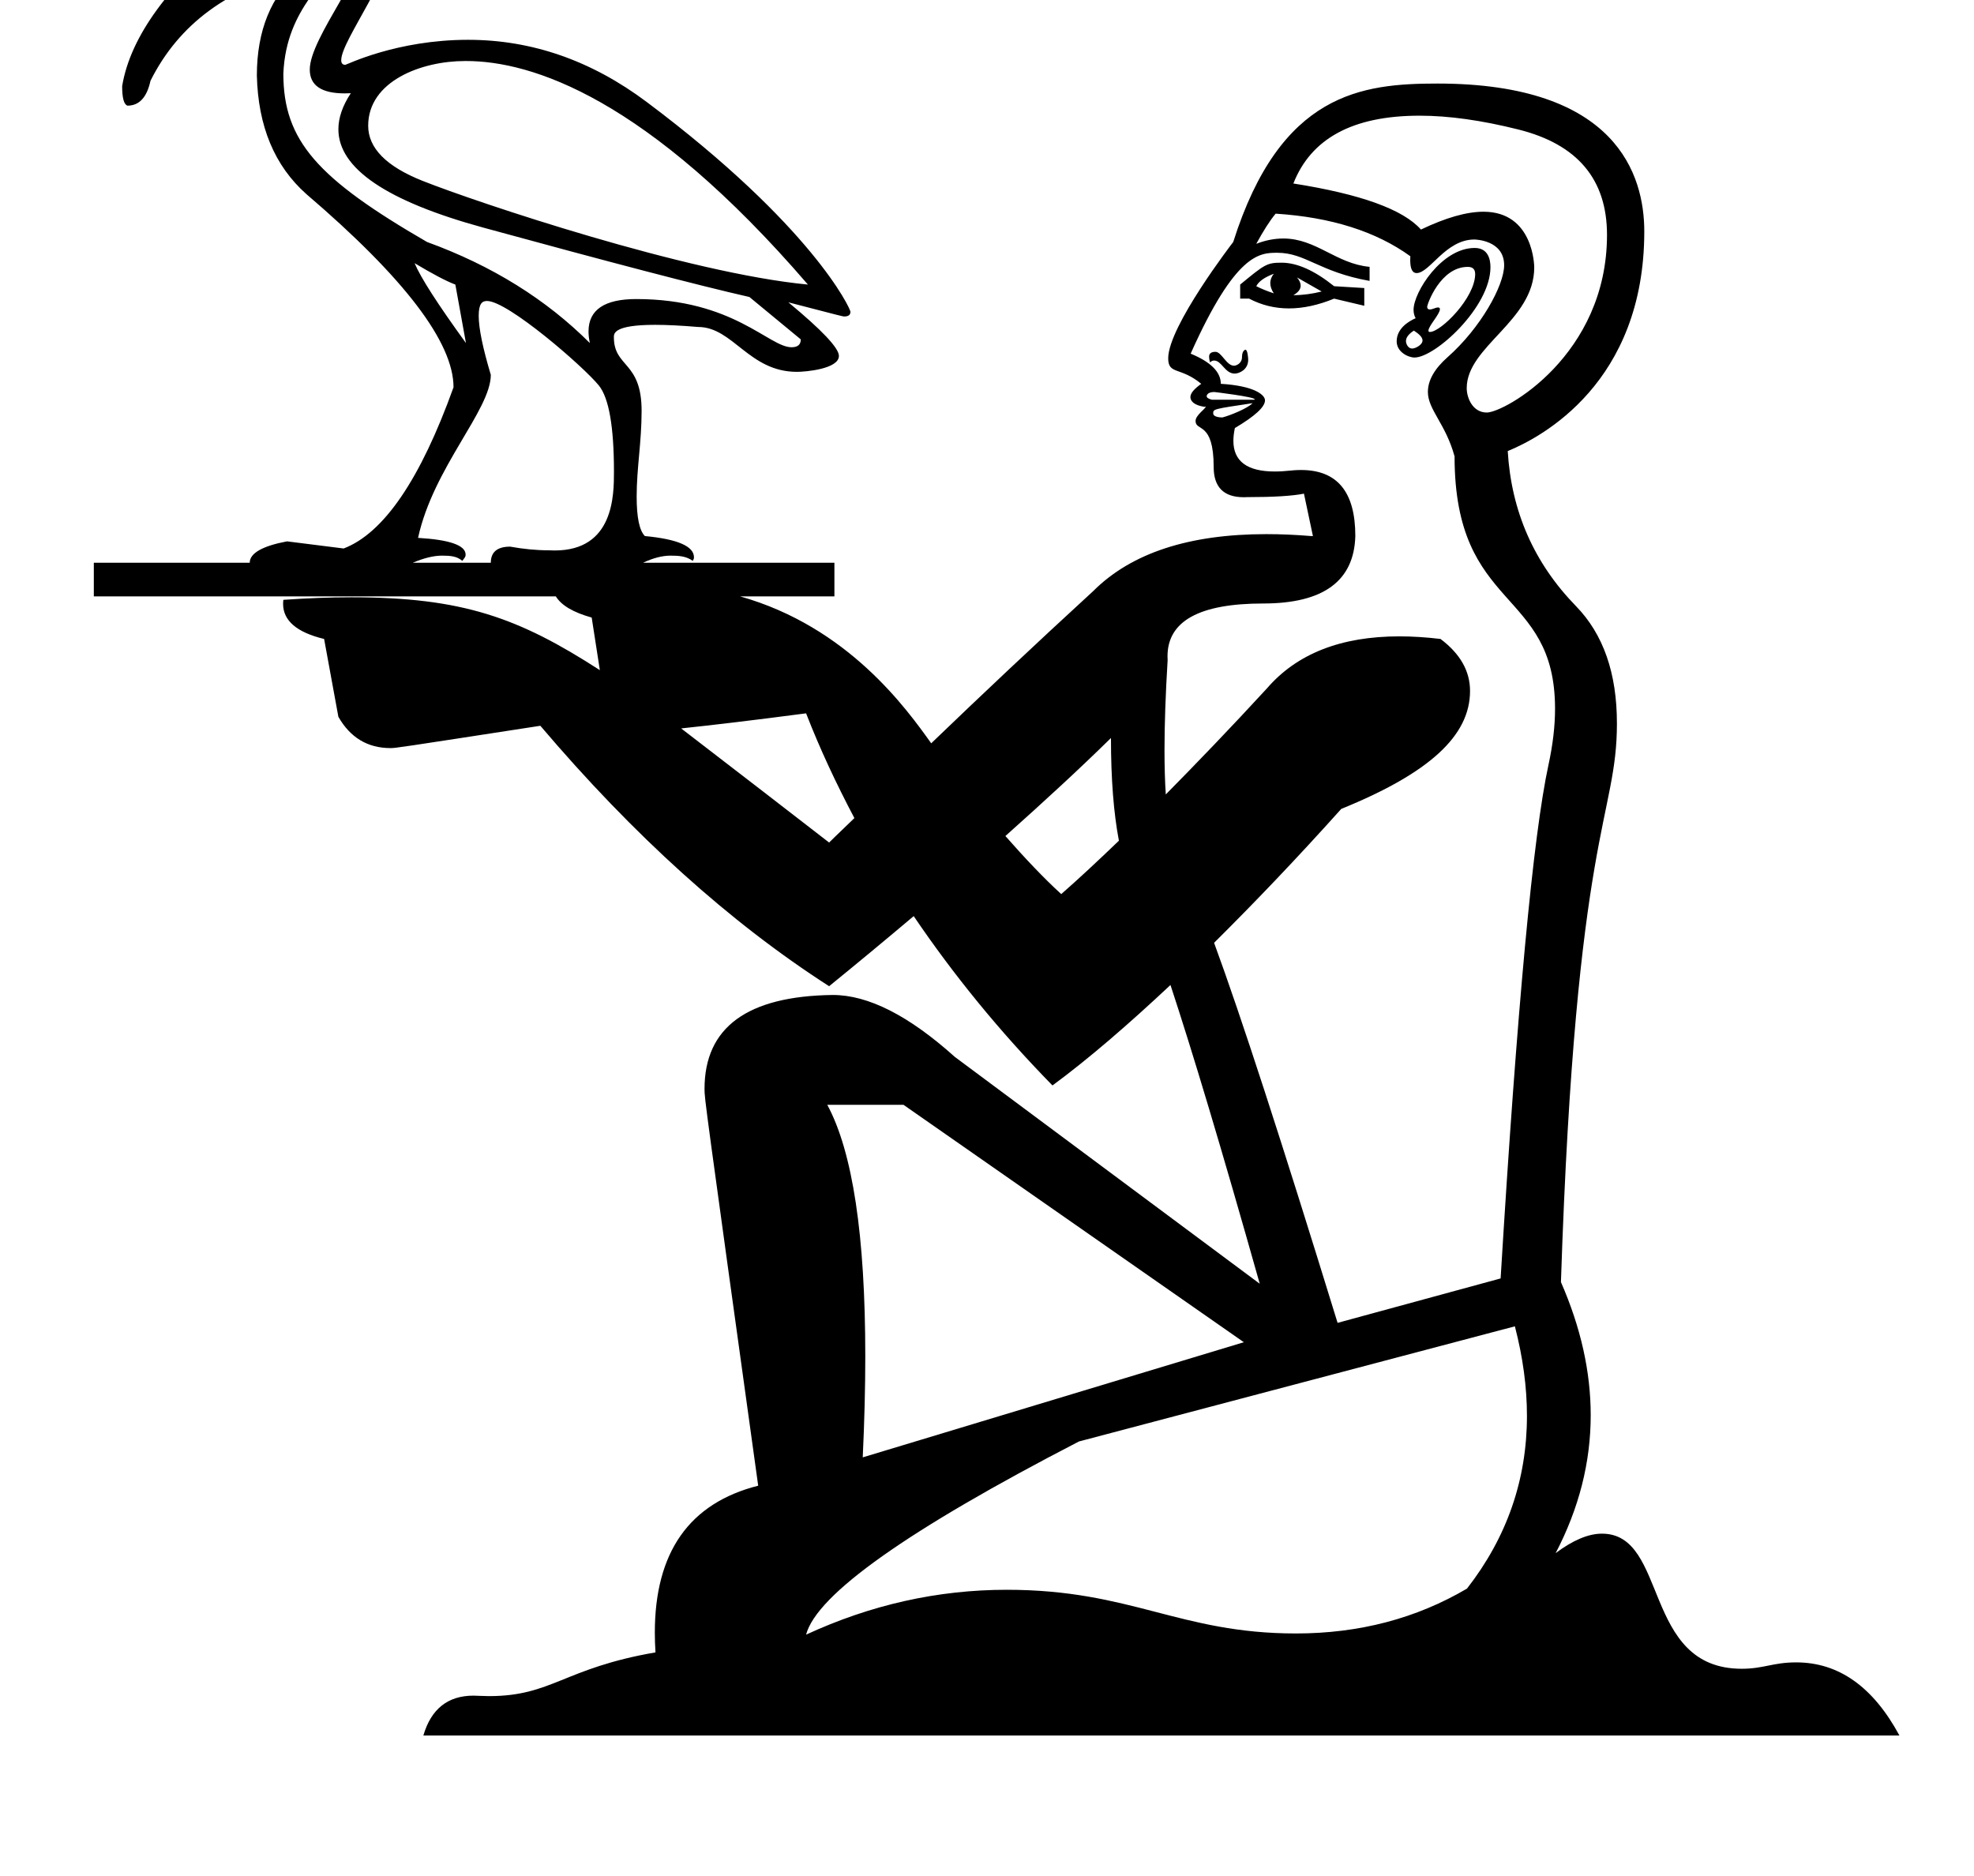 <?xml version="1.0" standalone="no"?>
<!DOCTYPE svg PUBLIC "-//W3C//DTD SVG 1.1//EN" "http://www.w3.org/Graphics/SVG/1.1/DTD/svg11.dtd" >
<svg xmlns="http://www.w3.org/2000/svg" xmlns:xlink="http://www.w3.org/1999/xlink" version="1.1" viewBox="-10 0 1052 1000">
   <path fill="currentColor"
d="M851.707 385.45c0 50.736 -21.886 55.601 -29.837 297.853c10.575 24.145 15.865 47.79 15.865 70.93c0 25.105 -6.227 49.613 -18.689 73.519c9.227 -6.92 17.455 -10.381 24.689 -10.381c35.569 0 21.25 72.003 74.48 72.003
c11.715 0 16.645 -3.401 29.007 -3.401c22.641 0 41.01 12.974 55.046 38.984h-786.649c4.144 -14.219 13.102 -21.259 26.743 -21.259c0.082 0 6.396 0.253 8.22 0.253c33.637 0 39.75 -14.851 88.742 -23.307
c-0.231 -3.613 -0.348 -7.121 -0.348 -10.524c0 -42.832 18.362 -69.01 55.086 -78.317c-28.602 -206.236 -28.602 -206.236 -28.602 -211.445c0 -32.852 22.821 -49.509 68.353 -50.083c18.898 0 40.511 10.97 65.057 33.017
l162.478 120.881c-20.527 -72.713 -36.004 -124.139 -47.57 -159.219c-22.591 21.178 -43.715 39.425 -62.885 53.543c-28.292 -28.89 -52.838 -59.082 -73.962 -90.253c-14.282 12.056 -29.324 24.546 -45.072 37.361
c-52.893 -33.994 -104.155 -80.262 -153.897 -138.802c-77.091 11.891 -77.091 11.891 -79.85 11.891c-12.16 0 -21.432 -5.567 -27.781 -16.669l-7.603 -41.488c-14.588 -3.521 -21.859 -9.792 -21.859 -18.681
c0 -0.708 0.046 -1.432 0.138 -2.172c12.815 -0.903 24.895 -1.355 36.236 -1.355c59.394 0 89.266 10.943 132.432 38.825l-4.344 -28.021c-9.884 -2.77 -16.183 -6.517 -19.115 -11.295h-246.215v-17.92h83.085
c0 -5.051 6.68 -8.906 19.876 -11.404l30.192 3.801c21.396 -8.199 40.892 -36.817 58.54 -85.908c0 -23.948 -26.175 -58.269 -78.415 -102.961c-16.997 -15.097 -25.74 -36.167 -26.392 -63.21c0 -23.948 7.603 -42.52 22.699 -55.716
c-37.796 8.797 -64.296 28.347 -79.393 58.539c-1.901 8.798 -5.974 13.251 -12.273 13.251c-1.9 -0.652 -2.823 -4.127 -2.823 -10.427c4.398 -26.446 24.871 -54.467 61.363 -84.062
c13.848 -24.546 30.193 -36.818 49.091 -36.818c23.297 0 34.972 12.599 34.972 37.796c0 22.497 -28.678 58.588 -28.678 69.251c0 1.667 0.724 2.501 2.171 2.501c0.667 0 27.257 -13.338 65.417 -13.338
c34.001 0 65.736 11.037 95.222 33.143c88.436 66.3 108.577 110.229 108.577 111.788c0 1.675 -1.088 2.514 -3.264 2.514c-0.831 0 -0.831 0 -29.831 -7.54c17.928 14.833 26.943 24.371 26.943 28.562
c0 6.955 -17.74 8.495 -22.344 8.495c-25.669 0 -34.073 -23.916 -52.713 -23.916c-8.993 -0.759 -16.632 -1.137 -22.919 -1.137c-21.876 0 -21.954 4.602 -21.954 6.529c0 16.414 14.781 12.648 14.781 39.31
c0 16.81 -2.636 30.364 -2.636 45.685c0 11.108 1.46 18.122 4.381 21.043c17.428 1.645 26.16 5.442 26.16 11.324c0 0.917 -0.213 0.886 -0.638 1.904c-3.475 -2.525 -7.426 -2.788 -11.845 -2.788
s-9.306 1.263 -14.655 3.788h101.983v17.92h-50.286c57.57 16.259 88.64 59.772 101.875 78.307c26.935 -25.903 55.281 -52.621 86.343 -81.131c20.232 -20.231 50.969 -30.348 92.274 -30.348c7.586 0 15.528 0.341 23.828 1.023
h0.978l-4.778 -22.59c-6.3 1.249 -16.346 1.846 -30.193 1.846c-0.646 0.035 -1.275 0.053 -1.888 0.053c-10.688 0 -16.033 -5.391 -16.033 -16.126c0 -24.539 -9.651 -18.726 -9.651 -24.517
c0 -3.125 5.41 -6.521 5.41 -7.626c0 -0.046 -0.026 -0.069 -0.08 -0.069c-0.085 0 -0.237 0.058 -0.457 0.172c-6.781 -1.004 -7.619 -3.863 -7.619 -5.214c0 -2.019 1.937 -4.312 5.772 -7.059
c-11.102 -9.199 -17.605 -4.769 -17.605 -13.591c0 -17.004 34.221 -61.44 34.656 -62.001c25.201 -79.603 68.582 -84.44 108.904 -84.44c95.52 0 110.158 48.85 110.158 78.793c0 80.657 -54.694 109.688 -72.768 117.08
c1.901 32.094 14.011 59.68 36.384 82.65c14.554 14.941 21.8 35.742 21.8 62.401zM411.806 185.07c3.309 0 4.956 -1.392 4.956 -4.189l-27.369 -22.591c-27.695 -6.299 -74.886 -18.681 -141.625 -36.927
c-51.638 -14.117 -77.431 -31.582 -77.431 -52.472c0 -6.109 2.207 -12.512 6.618 -19.209c-1.115 0.059 -2.188 0.087 -3.218 0.087c-12.431 0 -18.65 -4.235 -18.65 -12.687c0 -17.26 32.185 -54.78 32.185 -74.287
c0 -24.501 -19.148 -25.561 -22.461 -25.561c-22.311 0 -34.952 21.001 -34.952 28.95c0 3.523 1.579 5.285 4.738 5.285c1.493 0 3.34 -0.394 5.539 -1.181c27.021 1.334 27.021 5.256 27.021 7.355
c0 12.372 -24.649 25.265 -26.152 61.61c0 35.812 18.206 55.9 76.568 89.71c34.647 12.599 63.481 30.573 86.778 53.87c-0.472 -2.229 -0.707 -4.3 -0.707 -6.213c0 -11.477 8.49 -17.239 25.428 -17.239
c51.799 0 70.735 25.686 82.732 25.686zM153.278 -55.125c6.3 0 9.449 2.118 9.449 6.517c0 6.3 -3.149 9.449 -9.449 9.449c-6.299 0 -9.449 -2.824 -9.449 -8.472c0 -5.05 3.15 -7.494 9.449 -7.494zM186.216 67.028
c0 11.887 9.678 21.693 28.969 29.355c28.876 11.469 141.544 49.252 205.379 55.281c-85.897 -99.754 -147.34 -119.146 -182.145 -119.146c-0.215 0 -0.43 0.001 -0.644 0.003c-23.057 0 -51.56 10.642 -51.56 34.506z
M679.268 97.796c35.895 5.647 58.54 13.848 67.989 24.545c13.249 -6.339 24.358 -9.503 33.324 -9.503c26.867 0 27.058 29.244 27.058 29.645c0 28.575 -35.982 42.031 -35.982 64.377c0 5.196 3.157 12.997 10.704 12.997
c9.432 0 64.056 -30.408 64.056 -94.692c0 -29.596 -15.748 -48.276 -47.245 -56.15c-19.63 -4.919 -37.16 -7.362 -52.622 -7.362c-35.812 0 -57.879 12.27 -67.281 36.144zM765.177 243.222
c-4.755 -17.39 -14.215 -24.914 -14.215 -34.318c0 -6.191 3.513 -12.383 10.523 -18.573c17.592 -15.538 30.117 -38.192 30.117 -48.98c0 -13.545 -15.683 -13.701 -15.893 -13.701c-15.321 0 -23.744 17.891 -30.773 17.891
c-2.258 0 -3.388 -2.315 -3.388 -6.969c0 -0.625 0.021 -1.293 0.062 -2.003c-18.246 -13.195 -42.194 -20.798 -71.79 -22.698c-3.15 3.801 -6.517 9.123 -10.318 16.073c4.856 -1.882 9.664 -2.83 14.438 -2.83
c17.482 0 28.05 13.424 45.949 15.104v7.493c-26.908 -4.78 -34.083 -14.99 -49.163 -14.99c-9.318 0 -22.178 0 -46.195 53.764c10.698 4.398 16.074 9.774 16.074 16.074c17.92 1.091 23.545 5.896 23.545 8.814
c0 3.508 -5.351 8.417 -16.051 14.754c-0.53 2.463 -0.796 4.729 -0.796 6.8c0 10.917 7.374 16.364 22.058 16.364c6.133 0 8.795 -0.799 13.988 -0.799c19.332 0 28.938 11.691 28.938 35.196
c-0.652 23.948 -16.997 35.949 -49.091 35.949c-34.034 0 -51.002 9.369 -51.002 28.154c0 0.668 0.021 1.348 0.064 2.039c-1.099 18.207 -1.666 34.129 -1.666 47.929c0 8.715 0.227 16.582 0.688 23.645
c16.617 -16.835 34.483 -35.406 53.869 -56.477c15.94 -18.515 39.468 -27.773 70.583 -27.773c6.939 0 14.257 0.461 21.951 1.382c10.492 7.888 15.739 17.114 15.739 27.714c0 23.8 -21.505 43.711 -68.631 62.865
c-24.111 26.881 -46.43 50.177 -67.772 71.356c14.282 38.937 35.623 104.481 65.816 202.555l86.887 -23.677c8.797 -144.774 17.323 -236.006 25.523 -273.802c2.319 -10.688 3.479 -20.62 3.479 -29.797
c0 -64.779 -53.547 -51.355 -53.547 -134.527zM775.879 132.15c7.194 0 8.427 6.088 8.427 10.26c0 21.304 -29.466 48.133 -40.467 48.133c-3.371 0 -9.511 -2.951 -9.511 -8.614c0 -6.844 6.308 -10.663 10.104 -12.343
c-0.736 -1.297 -1.104 -2.792 -1.104 -4.481c0 -9.42 14.991 -32.954 32.551 -32.954zM700.989 152.534l16.074 0.978v9.449l-16.074 -3.802c-8.499 3.476 -16.523 5.214 -24.07 5.214s-14.621 -1.738 -21.219 -5.214
h-4.779v-7.494c13.081 -10.765 14.176 -11.665 22.047 -11.665c8.243 0 17.567 4.159 28.021 12.534zM210.949 140.262c3.149 7.548 12.273 21.775 27.369 42.574l-5.647 -31.171c-5.05 -1.9 -12.273 -5.756 -21.722 -11.403z
M772.194 142.239c-14.521 0 -21.61 19.811 -21.61 21.288c0 0.938 0.463 1.406 1.396 1.406c1.505 0 3.05 -1.066 4.394 -1.066c0.665 0 0.998 0.299 0.998 0.893c0 2.708 -6.109 8.957 -6.109 11.458
c0 0.471 0.254 0.707 0.761 0.707c5.835 0 24.143 -18.165 24.143 -30.936c0 -3.398 -2.479 -3.749 -3.971 -3.749zM668.842 145.909c-5.051 1.9 -8.092 4.127 -9.341 6.625c2.498 1.249 5.539 2.553 9.341 3.802
c-1.249 -1.9 -1.873 -3.721 -1.873 -5.458s0.624 -3.394 1.873 -4.969zM681.223 147.864c1.298 1.566 1.941 3.021 1.941 4.367c0 1.919 -1.31 3.613 -3.896 5.081c5.051 0 10.047 -0.705 15.097 -1.954z
M245.115 168.309c0 6.715 2.19 17.205 6.453 31.47c0 18.699 -30.626 49.384 -38.773 86.887c16.913 0.987 25.343 3.977 25.343 8.915c0 1.309 -0.592 1.754 -1.775 3.336c-2.824 -2.525 -6.435 -2.788 -10.833 -2.788
c-4.399 0 -9.585 1.263 -15.559 3.788h41.597c0 -5.648 3.367 -8.58 10.318 -8.58c6.951 1.249 13.793 1.954 20.744 1.954c1.021 0.057 2.02 0.085 2.996 0.085c31.567 0 31.567 -29.573 31.567 -42.053
c0 -24.035 -2.719 -39.318 -8.063 -45.895c-8.219 -10.116 -48.505 -45.023 -59.573 -45.023c-2.51 0 -4.442 1.281 -4.442 7.904zM742.592 185.762c1.683 0 5.511 -1.965 5.511 -4.287c0 -1.578 -1.545 -3.329 -4.647 -5.264
c-2.821 1.854 -4.178 3.709 -4.178 5.563c0 1.415 1.062 3.987 3.314 3.987zM653.724 186.374c1.215 0 1.479 4.784 1.479 5.343c0 5.493 -5.032 7.393 -7.189 7.393c-5.232 0 -6.935 -6.956 -10.97 -6.956
c-0.795 0 -1.529 0.333 -2.197 1c-0.325 -1.249 -0.488 -2.254 -0.488 -3.027c0 -1.882 1.331 -2.62 3.421 -2.62c3.195 0 5.854 7.405 9.845 7.405c1.26 0 4.274 -1.251 4.274 -4.581
c0 -3.609 1.781 -3.956 1.825 -3.956zM633.066 211.137c0 0.791 0.927 1.414 2.758 1.893h22.699c0.077 -0.077 0.115 -0.154 0.115 -0.231c0 -1.287 -21.301 -3.876 -21.519 -3.876
c-3.856 0 -4.054 2.014 -4.054 2.215zM641.473 222.478c4.149 -1.082 13.188 -4.717 16.073 -7.603c-20.998 3.138 -20.998 3.138 -20.998 5.422c0 2.044 3.884 2.181 4.925 2.181zM419.586 380.177
c-30.139 3.965 -50.829 6.354 -66.577 8.037c31.062 23.894 58.703 45.182 78.85 60.82c4.182 -4.181 9.178 -8.797 13.468 -13.032c-9.666 -18.301 -18.355 -36.818 -25.74 -55.825zM582.063 393.318
c-16.562 16.291 -35.678 33.886 -56.259 52.241c10.372 11.783 20.364 22.373 29.759 30.953c9.448 -8.255 19.875 -18.029 30.735 -28.455c-2.77 -14.608 -4.235 -32.638 -4.235 -54.739zM430.881 588.813
c13.503 25.02 20.254 69.679 20.254 134c0 16.646 -0.452 34.611 -1.356 53.893l203.098 -61.364l-181.376 -126.528h-40.619zM680.616 870.562c33.728 0 64.116 -7.979 91.186 -23.913c21.296 -27.37 31.953 -58.079 31.953 -92.073
c0 -15.243 -2.143 -31.146 -6.43 -47.706l-232.313 61.364c-91.285 47.19 -139.778 81.564 -145.426 102.96c34.493 -15.935 70.155 -23.913 106.964 -23.913c66.58 0 91.97 23.281 154.066 23.281z" />
</svg>
